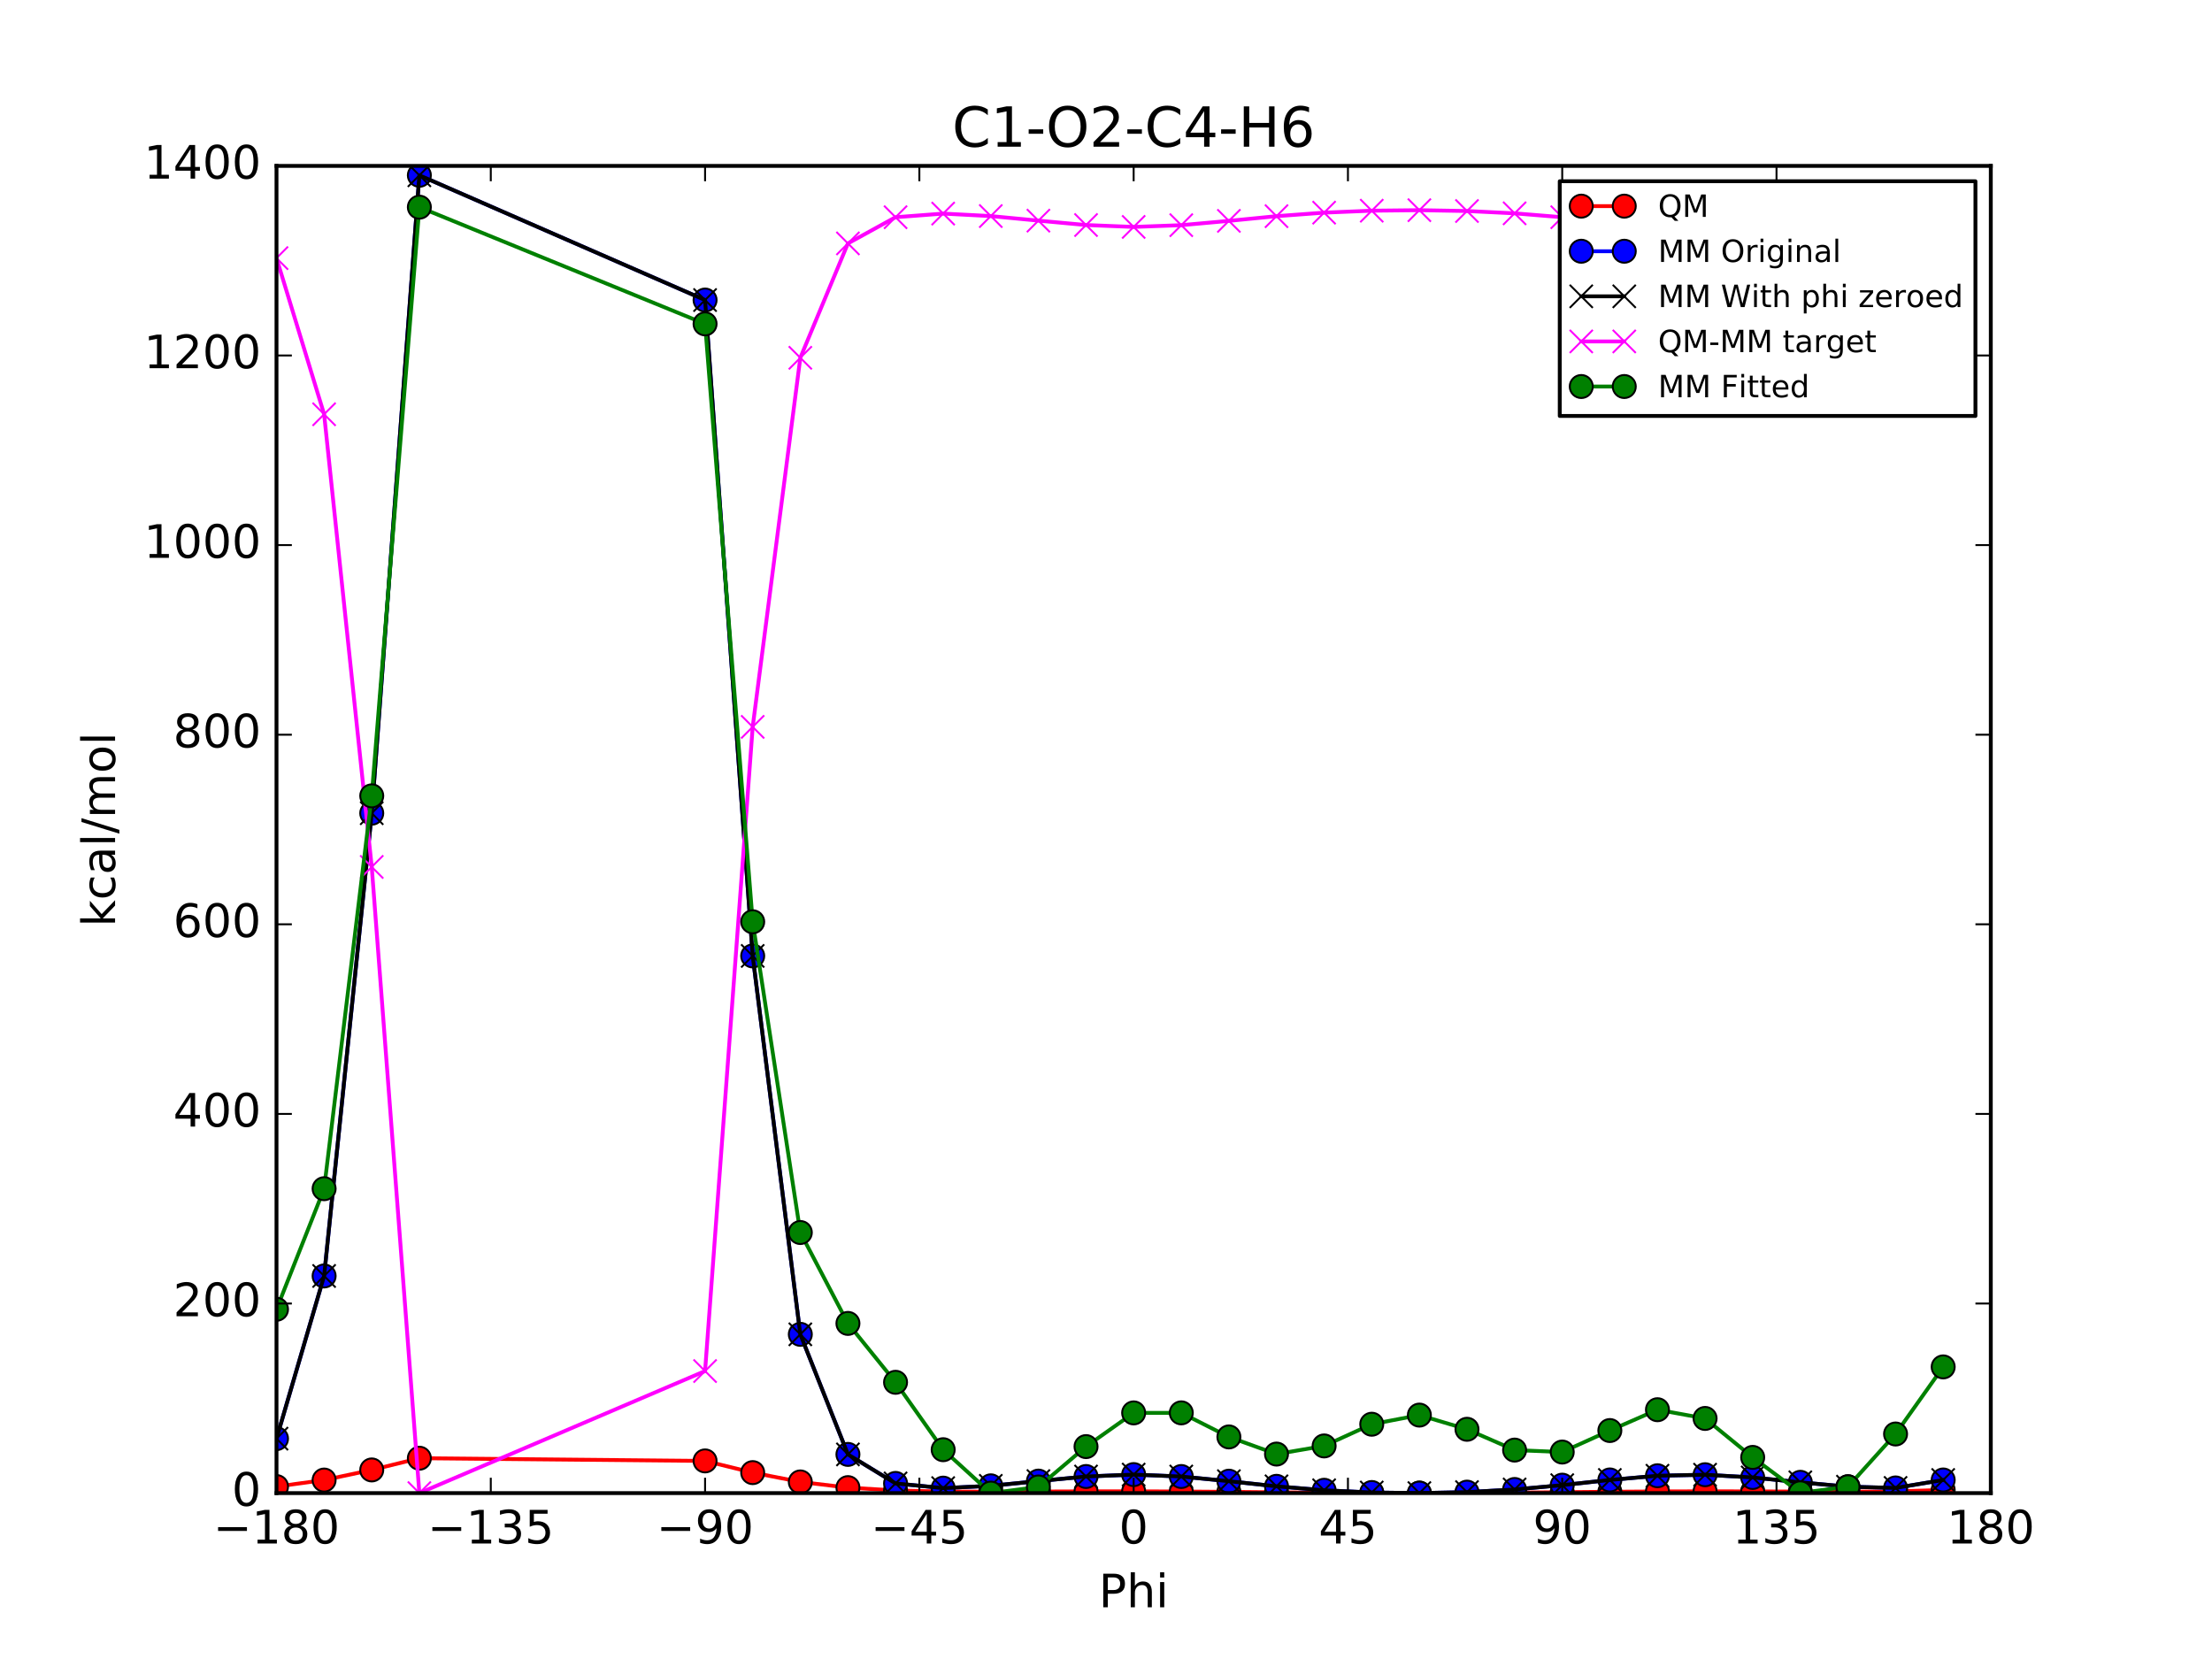 <?xml version="1.0" encoding="utf-8" standalone="no"?>
<!DOCTYPE svg PUBLIC "-//W3C//DTD SVG 1.1//EN"
  "http://www.w3.org/Graphics/SVG/1.1/DTD/svg11.dtd">
<!-- Created with matplotlib (http://matplotlib.org/) -->
<svg height="432pt" version="1.1" viewBox="0 0 576 432" width="576pt" xmlns="http://www.w3.org/2000/svg" xmlns:xlink="http://www.w3.org/1999/xlink">
 <defs>
  <style type="text/css">
*{stroke-linecap:butt;stroke-linejoin:round;stroke-miterlimit:100000;}
  </style>
 </defs>
 <g id="figure_1">
  <g id="patch_1">
   <path d="M 0 432 
L 576 432 
L 576 0 
L 0 0 
z
" style="fill:#ffffff;"/>
  </g>
  <g id="axes_1">
   <g id="patch_2">
    <path d="M 72 388.8 
L 518.4 388.8 
L 518.4 43.2 
L 72 43.2 
z
" style="fill:#ffffff;"/>
   </g>
   <g id="line2d_1">
    <path clip-path="url(#p23fde0b31f)" d="M 72 387.1 
L 84.4 385.401 
L 96.8 382.77 
L 109.2 379.716 
L 183.6 380.42 
L 196 383.465 
L 208.4 385.891 
L 220.8 387.373 
L 233.2 388.11 
L 245.6 388.393 
L 258 388.439 
L 270.4 388.395 
L 282.8 388.347 
L 295.2 388.339 
L 307.6 388.385 
L 320 388.478 
L 332.4 388.594 
L 344.8 388.703 
L 357.2 388.778 
L 369.6 388.8 
L 382 388.764 
L 394.4 388.679 
L 406.8 388.565 
L 419.2 388.453 
L 431.6 388.369 
L 444 388.336 
L 456.4 388.356 
L 468.8 388.409 
L 481.2 388.441 
L 493.6 388.354 
L 506 387.986 
" style="fill:none;stroke:#ff0000;stroke-linecap:square;"/>
    <defs>
     <path d="M 0 3 
C 0.796 3 1.559 2.684 2.121 2.121 
C 2.684 1.559 3 0.796 3 0 
C 3 -0.796 2.684 -1.559 2.121 -2.121 
C 1.559 -2.684 0.796 -3 0 -3 
C -0.796 -3 -1.559 -2.684 -2.121 -2.121 
C -2.684 -1.559 -3 -0.796 -3 0 
C -3 0.796 -2.684 1.559 -2.121 2.121 
C -1.559 2.684 -0.796 3 0 3 
z
" id="m5309600cbf" style="stroke:#000000;stroke-width:0.5;"/>
    </defs>
    <g clip-path="url(#p23fde0b31f)">
     <use style="fill:#ff0000;stroke:#000000;stroke-width:0.5;" x="72" xlink:href="#m5309600cbf" y="387.1"/>
     <use style="fill:#ff0000;stroke:#000000;stroke-width:0.5;" x="84.4" xlink:href="#m5309600cbf" y="385.401"/>
     <use style="fill:#ff0000;stroke:#000000;stroke-width:0.5;" x="96.8" xlink:href="#m5309600cbf" y="382.77"/>
     <use style="fill:#ff0000;stroke:#000000;stroke-width:0.5;" x="109.2" xlink:href="#m5309600cbf" y="379.716"/>
     <use style="fill:#ff0000;stroke:#000000;stroke-width:0.5;" x="183.6" xlink:href="#m5309600cbf" y="380.42"/>
     <use style="fill:#ff0000;stroke:#000000;stroke-width:0.5;" x="196" xlink:href="#m5309600cbf" y="383.465"/>
     <use style="fill:#ff0000;stroke:#000000;stroke-width:0.5;" x="208.4" xlink:href="#m5309600cbf" y="385.891"/>
     <use style="fill:#ff0000;stroke:#000000;stroke-width:0.5;" x="220.8" xlink:href="#m5309600cbf" y="387.373"/>
     <use style="fill:#ff0000;stroke:#000000;stroke-width:0.5;" x="233.2" xlink:href="#m5309600cbf" y="388.11"/>
     <use style="fill:#ff0000;stroke:#000000;stroke-width:0.5;" x="245.6" xlink:href="#m5309600cbf" y="388.393"/>
     <use style="fill:#ff0000;stroke:#000000;stroke-width:0.5;" x="258" xlink:href="#m5309600cbf" y="388.439"/>
     <use style="fill:#ff0000;stroke:#000000;stroke-width:0.5;" x="270.4" xlink:href="#m5309600cbf" y="388.395"/>
     <use style="fill:#ff0000;stroke:#000000;stroke-width:0.5;" x="282.8" xlink:href="#m5309600cbf" y="388.347"/>
     <use style="fill:#ff0000;stroke:#000000;stroke-width:0.5;" x="295.2" xlink:href="#m5309600cbf" y="388.339"/>
     <use style="fill:#ff0000;stroke:#000000;stroke-width:0.5;" x="307.6" xlink:href="#m5309600cbf" y="388.385"/>
     <use style="fill:#ff0000;stroke:#000000;stroke-width:0.5;" x="320" xlink:href="#m5309600cbf" y="388.478"/>
     <use style="fill:#ff0000;stroke:#000000;stroke-width:0.5;" x="332.4" xlink:href="#m5309600cbf" y="388.594"/>
     <use style="fill:#ff0000;stroke:#000000;stroke-width:0.5;" x="344.8" xlink:href="#m5309600cbf" y="388.703"/>
     <use style="fill:#ff0000;stroke:#000000;stroke-width:0.5;" x="357.2" xlink:href="#m5309600cbf" y="388.778"/>
     <use style="fill:#ff0000;stroke:#000000;stroke-width:0.5;" x="369.6" xlink:href="#m5309600cbf" y="388.8"/>
     <use style="fill:#ff0000;stroke:#000000;stroke-width:0.5;" x="382" xlink:href="#m5309600cbf" y="388.764"/>
     <use style="fill:#ff0000;stroke:#000000;stroke-width:0.5;" x="394.4" xlink:href="#m5309600cbf" y="388.679"/>
     <use style="fill:#ff0000;stroke:#000000;stroke-width:0.5;" x="406.8" xlink:href="#m5309600cbf" y="388.565"/>
     <use style="fill:#ff0000;stroke:#000000;stroke-width:0.5;" x="419.2" xlink:href="#m5309600cbf" y="388.453"/>
     <use style="fill:#ff0000;stroke:#000000;stroke-width:0.5;" x="431.6" xlink:href="#m5309600cbf" y="388.369"/>
     <use style="fill:#ff0000;stroke:#000000;stroke-width:0.5;" x="444" xlink:href="#m5309600cbf" y="388.336"/>
     <use style="fill:#ff0000;stroke:#000000;stroke-width:0.5;" x="456.4" xlink:href="#m5309600cbf" y="388.356"/>
     <use style="fill:#ff0000;stroke:#000000;stroke-width:0.5;" x="468.8" xlink:href="#m5309600cbf" y="388.409"/>
     <use style="fill:#ff0000;stroke:#000000;stroke-width:0.5;" x="481.2" xlink:href="#m5309600cbf" y="388.441"/>
     <use style="fill:#ff0000;stroke:#000000;stroke-width:0.5;" x="493.6" xlink:href="#m5309600cbf" y="388.354"/>
     <use style="fill:#ff0000;stroke:#000000;stroke-width:0.5;" x="506" xlink:href="#m5309600cbf" y="387.986"/>
    </g>
   </g>
   <g id="line2d_2">
    <path clip-path="url(#p23fde0b31f)" d="M 72 374.617 
L 84.4 332.259 
L 96.8 211.757 
L 109.2 45.647 
L 183.6 78.131 
L 196 248.919 
L 208.4 347.455 
L 220.8 378.724 
L 233.2 386.278 
L 245.6 387.503 
L 258 386.906 
L 270.4 385.673 
L 282.8 384.48 
L 295.2 383.98 
L 307.6 384.481 
L 320 385.696 
L 332.4 387.034 
L 344.8 388.062 
L 357.2 388.645 
L 369.6 388.8 
L 382 388.547 
L 394.4 387.857 
L 406.8 386.734 
L 419.2 385.376 
L 431.6 384.281 
L 444 384.014 
L 456.4 384.726 
L 468.8 385.99 
L 481.2 387.134 
L 493.6 387.455 
L 506 385.384 
" style="fill:none;stroke:#0000ff;stroke-linecap:square;"/>
    <defs>
     <path d="M 0 3 
C 0.796 3 1.559 2.684 2.121 2.121 
C 2.684 1.559 3 0.796 3 0 
C 3 -0.796 2.684 -1.559 2.121 -2.121 
C 1.559 -2.684 0.796 -3 0 -3 
C -0.796 -3 -1.559 -2.684 -2.121 -2.121 
C -2.684 -1.559 -3 -0.796 -3 0 
C -3 0.796 -2.684 1.559 -2.121 2.121 
C -1.559 2.684 -0.796 3 0 3 
z
" id="mb58979ed4d" style="stroke:#000000;stroke-width:0.5;"/>
    </defs>
    <g clip-path="url(#p23fde0b31f)">
     <use style="fill:#0000ff;stroke:#000000;stroke-width:0.5;" x="72" xlink:href="#mb58979ed4d" y="374.617"/>
     <use style="fill:#0000ff;stroke:#000000;stroke-width:0.5;" x="84.4" xlink:href="#mb58979ed4d" y="332.259"/>
     <use style="fill:#0000ff;stroke:#000000;stroke-width:0.5;" x="96.8" xlink:href="#mb58979ed4d" y="211.757"/>
     <use style="fill:#0000ff;stroke:#000000;stroke-width:0.5;" x="109.2" xlink:href="#mb58979ed4d" y="45.647"/>
     <use style="fill:#0000ff;stroke:#000000;stroke-width:0.5;" x="183.6" xlink:href="#mb58979ed4d" y="78.131"/>
     <use style="fill:#0000ff;stroke:#000000;stroke-width:0.5;" x="196" xlink:href="#mb58979ed4d" y="248.919"/>
     <use style="fill:#0000ff;stroke:#000000;stroke-width:0.5;" x="208.4" xlink:href="#mb58979ed4d" y="347.455"/>
     <use style="fill:#0000ff;stroke:#000000;stroke-width:0.5;" x="220.8" xlink:href="#mb58979ed4d" y="378.724"/>
     <use style="fill:#0000ff;stroke:#000000;stroke-width:0.5;" x="233.2" xlink:href="#mb58979ed4d" y="386.278"/>
     <use style="fill:#0000ff;stroke:#000000;stroke-width:0.5;" x="245.6" xlink:href="#mb58979ed4d" y="387.503"/>
     <use style="fill:#0000ff;stroke:#000000;stroke-width:0.5;" x="258" xlink:href="#mb58979ed4d" y="386.906"/>
     <use style="fill:#0000ff;stroke:#000000;stroke-width:0.5;" x="270.4" xlink:href="#mb58979ed4d" y="385.673"/>
     <use style="fill:#0000ff;stroke:#000000;stroke-width:0.5;" x="282.8" xlink:href="#mb58979ed4d" y="384.48"/>
     <use style="fill:#0000ff;stroke:#000000;stroke-width:0.5;" x="295.2" xlink:href="#mb58979ed4d" y="383.98"/>
     <use style="fill:#0000ff;stroke:#000000;stroke-width:0.5;" x="307.6" xlink:href="#mb58979ed4d" y="384.481"/>
     <use style="fill:#0000ff;stroke:#000000;stroke-width:0.5;" x="320" xlink:href="#mb58979ed4d" y="385.696"/>
     <use style="fill:#0000ff;stroke:#000000;stroke-width:0.5;" x="332.4" xlink:href="#mb58979ed4d" y="387.034"/>
     <use style="fill:#0000ff;stroke:#000000;stroke-width:0.5;" x="344.8" xlink:href="#mb58979ed4d" y="388.062"/>
     <use style="fill:#0000ff;stroke:#000000;stroke-width:0.5;" x="357.2" xlink:href="#mb58979ed4d" y="388.645"/>
     <use style="fill:#0000ff;stroke:#000000;stroke-width:0.5;" x="369.6" xlink:href="#mb58979ed4d" y="388.8"/>
     <use style="fill:#0000ff;stroke:#000000;stroke-width:0.5;" x="382" xlink:href="#mb58979ed4d" y="388.547"/>
     <use style="fill:#0000ff;stroke:#000000;stroke-width:0.5;" x="394.4" xlink:href="#mb58979ed4d" y="387.857"/>
     <use style="fill:#0000ff;stroke:#000000;stroke-width:0.5;" x="406.8" xlink:href="#mb58979ed4d" y="386.734"/>
     <use style="fill:#0000ff;stroke:#000000;stroke-width:0.5;" x="419.2" xlink:href="#mb58979ed4d" y="385.376"/>
     <use style="fill:#0000ff;stroke:#000000;stroke-width:0.5;" x="431.6" xlink:href="#mb58979ed4d" y="384.281"/>
     <use style="fill:#0000ff;stroke:#000000;stroke-width:0.5;" x="444" xlink:href="#mb58979ed4d" y="384.014"/>
     <use style="fill:#0000ff;stroke:#000000;stroke-width:0.5;" x="456.4" xlink:href="#mb58979ed4d" y="384.726"/>
     <use style="fill:#0000ff;stroke:#000000;stroke-width:0.5;" x="468.8" xlink:href="#mb58979ed4d" y="385.99"/>
     <use style="fill:#0000ff;stroke:#000000;stroke-width:0.5;" x="481.2" xlink:href="#mb58979ed4d" y="387.134"/>
     <use style="fill:#0000ff;stroke:#000000;stroke-width:0.5;" x="493.6" xlink:href="#mb58979ed4d" y="387.455"/>
     <use style="fill:#0000ff;stroke:#000000;stroke-width:0.5;" x="506" xlink:href="#mb58979ed4d" y="385.384"/>
    </g>
   </g>
   <g id="line2d_3">
    <path clip-path="url(#p23fde0b31f)" d="M 72 374.617 
L 84.4 332.259 
L 96.8 211.757 
L 109.2 45.647 
L 183.6 78.131 
L 196 248.919 
L 208.4 347.455 
L 220.8 378.724 
L 233.2 386.278 
L 245.6 387.503 
L 258 386.906 
L 270.4 385.673 
L 282.8 384.48 
L 295.2 383.98 
L 307.6 384.481 
L 320 385.696 
L 332.4 387.034 
L 344.8 388.062 
L 357.2 388.645 
L 369.6 388.8 
L 382 388.547 
L 394.4 387.857 
L 406.8 386.734 
L 419.2 385.376 
L 431.6 384.281 
L 444 384.014 
L 456.4 384.726 
L 468.8 385.99 
L 481.2 387.134 
L 493.6 387.455 
L 506 385.384 
" style="fill:none;stroke:#000000;stroke-linecap:square;"/>
    <defs>
     <path d="M -3 3 
L 3 -3 
M -3 -3 
L 3 3 
" id="m6b4f1ab2b1" style="stroke:#000000;stroke-width:0.5;"/>
    </defs>
    <g clip-path="url(#p23fde0b31f)">
     <use style="stroke:#000000;stroke-width:0.5;" x="72" xlink:href="#m6b4f1ab2b1" y="374.617"/>
     <use style="stroke:#000000;stroke-width:0.5;" x="84.4" xlink:href="#m6b4f1ab2b1" y="332.259"/>
     <use style="stroke:#000000;stroke-width:0.5;" x="96.8" xlink:href="#m6b4f1ab2b1" y="211.757"/>
     <use style="stroke:#000000;stroke-width:0.5;" x="109.2" xlink:href="#m6b4f1ab2b1" y="45.647"/>
     <use style="stroke:#000000;stroke-width:0.5;" x="183.6" xlink:href="#m6b4f1ab2b1" y="78.131"/>
     <use style="stroke:#000000;stroke-width:0.5;" x="196" xlink:href="#m6b4f1ab2b1" y="248.919"/>
     <use style="stroke:#000000;stroke-width:0.5;" x="208.4" xlink:href="#m6b4f1ab2b1" y="347.455"/>
     <use style="stroke:#000000;stroke-width:0.5;" x="220.8" xlink:href="#m6b4f1ab2b1" y="378.724"/>
     <use style="stroke:#000000;stroke-width:0.5;" x="233.2" xlink:href="#m6b4f1ab2b1" y="386.278"/>
     <use style="stroke:#000000;stroke-width:0.5;" x="245.6" xlink:href="#m6b4f1ab2b1" y="387.503"/>
     <use style="stroke:#000000;stroke-width:0.5;" x="258" xlink:href="#m6b4f1ab2b1" y="386.906"/>
     <use style="stroke:#000000;stroke-width:0.5;" x="270.4" xlink:href="#m6b4f1ab2b1" y="385.673"/>
     <use style="stroke:#000000;stroke-width:0.5;" x="282.8" xlink:href="#m6b4f1ab2b1" y="384.48"/>
     <use style="stroke:#000000;stroke-width:0.5;" x="295.2" xlink:href="#m6b4f1ab2b1" y="383.98"/>
     <use style="stroke:#000000;stroke-width:0.5;" x="307.6" xlink:href="#m6b4f1ab2b1" y="384.481"/>
     <use style="stroke:#000000;stroke-width:0.5;" x="320" xlink:href="#m6b4f1ab2b1" y="385.696"/>
     <use style="stroke:#000000;stroke-width:0.5;" x="332.4" xlink:href="#m6b4f1ab2b1" y="387.034"/>
     <use style="stroke:#000000;stroke-width:0.5;" x="344.8" xlink:href="#m6b4f1ab2b1" y="388.062"/>
     <use style="stroke:#000000;stroke-width:0.5;" x="357.2" xlink:href="#m6b4f1ab2b1" y="388.645"/>
     <use style="stroke:#000000;stroke-width:0.5;" x="369.6" xlink:href="#m6b4f1ab2b1" y="388.8"/>
     <use style="stroke:#000000;stroke-width:0.5;" x="382" xlink:href="#m6b4f1ab2b1" y="388.547"/>
     <use style="stroke:#000000;stroke-width:0.5;" x="394.4" xlink:href="#m6b4f1ab2b1" y="387.857"/>
     <use style="stroke:#000000;stroke-width:0.5;" x="406.8" xlink:href="#m6b4f1ab2b1" y="386.734"/>
     <use style="stroke:#000000;stroke-width:0.5;" x="419.2" xlink:href="#m6b4f1ab2b1" y="385.376"/>
     <use style="stroke:#000000;stroke-width:0.5;" x="431.6" xlink:href="#m6b4f1ab2b1" y="384.281"/>
     <use style="stroke:#000000;stroke-width:0.5;" x="444" xlink:href="#m6b4f1ab2b1" y="384.014"/>
     <use style="stroke:#000000;stroke-width:0.5;" x="456.4" xlink:href="#m6b4f1ab2b1" y="384.726"/>
     <use style="stroke:#000000;stroke-width:0.5;" x="468.8" xlink:href="#m6b4f1ab2b1" y="385.99"/>
     <use style="stroke:#000000;stroke-width:0.5;" x="481.2" xlink:href="#m6b4f1ab2b1" y="387.134"/>
     <use style="stroke:#000000;stroke-width:0.5;" x="493.6" xlink:href="#m6b4f1ab2b1" y="387.455"/>
     <use style="stroke:#000000;stroke-width:0.5;" x="506" xlink:href="#m6b4f1ab2b1" y="385.384"/>
    </g>
   </g>
   <g id="line2d_4">
    <path clip-path="url(#p23fde0b31f)" d="M 72 67.214 
L 84.4 107.873 
L 96.8 225.744 
L 109.2 388.8 
L 183.6 357.019 
L 196 189.277 
L 208.4 93.167 
L 220.8 63.38 
L 233.2 56.563 
L 245.6 55.62 
L 258 56.264 
L 270.4 57.453 
L 282.8 58.597 
L 295.2 59.09 
L 307.6 58.635 
L 320 57.513 
L 332.4 56.291 
L 344.8 55.372 
L 357.2 54.864 
L 369.6 54.731 
L 382 54.948 
L 394.4 55.552 
L 406.8 56.562 
L 419.2 57.807 
L 431.6 58.819 
L 444 59.053 
L 456.4 58.36 
L 468.8 57.149 
L 481.2 56.038 
L 493.6 55.63 
L 506 57.333 
" style="fill:none;stroke:#ff00ff;stroke-linecap:square;"/>
    <defs>
     <path d="M -3 3 
L 3 -3 
M -3 -3 
L 3 3 
" id="m967d3f71e0" style="stroke:#ff00ff;stroke-width:0.5;"/>
    </defs>
    <g clip-path="url(#p23fde0b31f)">
     <use style="fill:#ff00ff;stroke:#ff00ff;stroke-width:0.5;" x="72" xlink:href="#m967d3f71e0" y="67.214"/>
     <use style="fill:#ff00ff;stroke:#ff00ff;stroke-width:0.5;" x="84.4" xlink:href="#m967d3f71e0" y="107.873"/>
     <use style="fill:#ff00ff;stroke:#ff00ff;stroke-width:0.5;" x="96.8" xlink:href="#m967d3f71e0" y="225.744"/>
     <use style="fill:#ff00ff;stroke:#ff00ff;stroke-width:0.5;" x="109.2" xlink:href="#m967d3f71e0" y="388.8"/>
     <use style="fill:#ff00ff;stroke:#ff00ff;stroke-width:0.5;" x="183.6" xlink:href="#m967d3f71e0" y="357.019"/>
     <use style="fill:#ff00ff;stroke:#ff00ff;stroke-width:0.5;" x="196" xlink:href="#m967d3f71e0" y="189.277"/>
     <use style="fill:#ff00ff;stroke:#ff00ff;stroke-width:0.5;" x="208.4" xlink:href="#m967d3f71e0" y="93.167"/>
     <use style="fill:#ff00ff;stroke:#ff00ff;stroke-width:0.5;" x="220.8" xlink:href="#m967d3f71e0" y="63.38"/>
     <use style="fill:#ff00ff;stroke:#ff00ff;stroke-width:0.5;" x="233.2" xlink:href="#m967d3f71e0" y="56.563"/>
     <use style="fill:#ff00ff;stroke:#ff00ff;stroke-width:0.5;" x="245.6" xlink:href="#m967d3f71e0" y="55.62"/>
     <use style="fill:#ff00ff;stroke:#ff00ff;stroke-width:0.5;" x="258" xlink:href="#m967d3f71e0" y="56.264"/>
     <use style="fill:#ff00ff;stroke:#ff00ff;stroke-width:0.5;" x="270.4" xlink:href="#m967d3f71e0" y="57.453"/>
     <use style="fill:#ff00ff;stroke:#ff00ff;stroke-width:0.5;" x="282.8" xlink:href="#m967d3f71e0" y="58.597"/>
     <use style="fill:#ff00ff;stroke:#ff00ff;stroke-width:0.5;" x="295.2" xlink:href="#m967d3f71e0" y="59.09"/>
     <use style="fill:#ff00ff;stroke:#ff00ff;stroke-width:0.5;" x="307.6" xlink:href="#m967d3f71e0" y="58.635"/>
     <use style="fill:#ff00ff;stroke:#ff00ff;stroke-width:0.5;" x="320" xlink:href="#m967d3f71e0" y="57.513"/>
     <use style="fill:#ff00ff;stroke:#ff00ff;stroke-width:0.5;" x="332.4" xlink:href="#m967d3f71e0" y="56.291"/>
     <use style="fill:#ff00ff;stroke:#ff00ff;stroke-width:0.5;" x="344.8" xlink:href="#m967d3f71e0" y="55.372"/>
     <use style="fill:#ff00ff;stroke:#ff00ff;stroke-width:0.5;" x="357.2" xlink:href="#m967d3f71e0" y="54.864"/>
     <use style="fill:#ff00ff;stroke:#ff00ff;stroke-width:0.5;" x="369.6" xlink:href="#m967d3f71e0" y="54.731"/>
     <use style="fill:#ff00ff;stroke:#ff00ff;stroke-width:0.5;" x="382" xlink:href="#m967d3f71e0" y="54.948"/>
     <use style="fill:#ff00ff;stroke:#ff00ff;stroke-width:0.5;" x="394.4" xlink:href="#m967d3f71e0" y="55.552"/>
     <use style="fill:#ff00ff;stroke:#ff00ff;stroke-width:0.5;" x="406.8" xlink:href="#m967d3f71e0" y="56.562"/>
     <use style="fill:#ff00ff;stroke:#ff00ff;stroke-width:0.5;" x="419.2" xlink:href="#m967d3f71e0" y="57.807"/>
     <use style="fill:#ff00ff;stroke:#ff00ff;stroke-width:0.5;" x="431.6" xlink:href="#m967d3f71e0" y="58.819"/>
     <use style="fill:#ff00ff;stroke:#ff00ff;stroke-width:0.5;" x="444" xlink:href="#m967d3f71e0" y="59.053"/>
     <use style="fill:#ff00ff;stroke:#ff00ff;stroke-width:0.5;" x="456.4" xlink:href="#m967d3f71e0" y="58.36"/>
     <use style="fill:#ff00ff;stroke:#ff00ff;stroke-width:0.5;" x="468.8" xlink:href="#m967d3f71e0" y="57.149"/>
     <use style="fill:#ff00ff;stroke:#ff00ff;stroke-width:0.5;" x="481.2" xlink:href="#m967d3f71e0" y="56.038"/>
     <use style="fill:#ff00ff;stroke:#ff00ff;stroke-width:0.5;" x="493.6" xlink:href="#m967d3f71e0" y="55.63"/>
     <use style="fill:#ff00ff;stroke:#ff00ff;stroke-width:0.5;" x="506" xlink:href="#m967d3f71e0" y="57.333"/>
    </g>
   </g>
   <g id="line2d_5">
    <path clip-path="url(#p23fde0b31f)" d="M 72 340.935 
L 84.4 309.536 
L 96.8 207.236 
L 109.2 53.947 
L 183.6 84.335 
L 196 240.031 
L 208.4 320.943 
L 220.8 344.613 
L 233.2 359.947 
L 245.6 377.5 
L 258 388.8 
L 270.4 387.202 
L 282.8 376.691 
L 295.2 367.915 
L 307.6 367.904 
L 320 374.173 
L 332.4 378.637 
L 344.8 376.519 
L 357.2 370.865 
L 369.6 368.489 
L 382 372.184 
L 394.4 377.598 
L 406.8 378.111 
L 419.2 372.509 
L 431.6 367.087 
L 444 369.36 
L 456.4 379.502 
L 468.8 388.735 
L 481.2 387.148 
L 493.6 373.409 
L 506 355.939 
" style="fill:none;stroke:#008000;stroke-linecap:square;"/>
    <defs>
     <path d="M 0 3 
C 0.796 3 1.559 2.684 2.121 2.121 
C 2.684 1.559 3 0.796 3 0 
C 3 -0.796 2.684 -1.559 2.121 -2.121 
C 1.559 -2.684 0.796 -3 0 -3 
C -0.796 -3 -1.559 -2.684 -2.121 -2.121 
C -2.684 -1.559 -3 -0.796 -3 0 
C -3 0.796 -2.684 1.559 -2.121 2.121 
C -1.559 2.684 -0.796 3 0 3 
z
" id="m07f043f2f2" style="stroke:#000000;stroke-width:0.5;"/>
    </defs>
    <g clip-path="url(#p23fde0b31f)">
     <use style="fill:#008000;stroke:#000000;stroke-width:0.5;" x="72" xlink:href="#m07f043f2f2" y="340.935"/>
     <use style="fill:#008000;stroke:#000000;stroke-width:0.5;" x="84.4" xlink:href="#m07f043f2f2" y="309.536"/>
     <use style="fill:#008000;stroke:#000000;stroke-width:0.5;" x="96.8" xlink:href="#m07f043f2f2" y="207.236"/>
     <use style="fill:#008000;stroke:#000000;stroke-width:0.5;" x="109.2" xlink:href="#m07f043f2f2" y="53.947"/>
     <use style="fill:#008000;stroke:#000000;stroke-width:0.5;" x="183.6" xlink:href="#m07f043f2f2" y="84.335"/>
     <use style="fill:#008000;stroke:#000000;stroke-width:0.5;" x="196" xlink:href="#m07f043f2f2" y="240.031"/>
     <use style="fill:#008000;stroke:#000000;stroke-width:0.5;" x="208.4" xlink:href="#m07f043f2f2" y="320.943"/>
     <use style="fill:#008000;stroke:#000000;stroke-width:0.5;" x="220.8" xlink:href="#m07f043f2f2" y="344.613"/>
     <use style="fill:#008000;stroke:#000000;stroke-width:0.5;" x="233.2" xlink:href="#m07f043f2f2" y="359.947"/>
     <use style="fill:#008000;stroke:#000000;stroke-width:0.5;" x="245.6" xlink:href="#m07f043f2f2" y="377.5"/>
     <use style="fill:#008000;stroke:#000000;stroke-width:0.5;" x="258" xlink:href="#m07f043f2f2" y="388.8"/>
     <use style="fill:#008000;stroke:#000000;stroke-width:0.5;" x="270.4" xlink:href="#m07f043f2f2" y="387.202"/>
     <use style="fill:#008000;stroke:#000000;stroke-width:0.5;" x="282.8" xlink:href="#m07f043f2f2" y="376.691"/>
     <use style="fill:#008000;stroke:#000000;stroke-width:0.5;" x="295.2" xlink:href="#m07f043f2f2" y="367.915"/>
     <use style="fill:#008000;stroke:#000000;stroke-width:0.5;" x="307.6" xlink:href="#m07f043f2f2" y="367.904"/>
     <use style="fill:#008000;stroke:#000000;stroke-width:0.5;" x="320" xlink:href="#m07f043f2f2" y="374.173"/>
     <use style="fill:#008000;stroke:#000000;stroke-width:0.5;" x="332.4" xlink:href="#m07f043f2f2" y="378.637"/>
     <use style="fill:#008000;stroke:#000000;stroke-width:0.5;" x="344.8" xlink:href="#m07f043f2f2" y="376.519"/>
     <use style="fill:#008000;stroke:#000000;stroke-width:0.5;" x="357.2" xlink:href="#m07f043f2f2" y="370.865"/>
     <use style="fill:#008000;stroke:#000000;stroke-width:0.5;" x="369.6" xlink:href="#m07f043f2f2" y="368.489"/>
     <use style="fill:#008000;stroke:#000000;stroke-width:0.5;" x="382" xlink:href="#m07f043f2f2" y="372.184"/>
     <use style="fill:#008000;stroke:#000000;stroke-width:0.5;" x="394.4" xlink:href="#m07f043f2f2" y="377.598"/>
     <use style="fill:#008000;stroke:#000000;stroke-width:0.5;" x="406.8" xlink:href="#m07f043f2f2" y="378.111"/>
     <use style="fill:#008000;stroke:#000000;stroke-width:0.5;" x="419.2" xlink:href="#m07f043f2f2" y="372.509"/>
     <use style="fill:#008000;stroke:#000000;stroke-width:0.5;" x="431.6" xlink:href="#m07f043f2f2" y="367.087"/>
     <use style="fill:#008000;stroke:#000000;stroke-width:0.5;" x="444" xlink:href="#m07f043f2f2" y="369.36"/>
     <use style="fill:#008000;stroke:#000000;stroke-width:0.5;" x="456.4" xlink:href="#m07f043f2f2" y="379.502"/>
     <use style="fill:#008000;stroke:#000000;stroke-width:0.5;" x="468.8" xlink:href="#m07f043f2f2" y="388.735"/>
     <use style="fill:#008000;stroke:#000000;stroke-width:0.5;" x="481.2" xlink:href="#m07f043f2f2" y="387.148"/>
     <use style="fill:#008000;stroke:#000000;stroke-width:0.5;" x="493.6" xlink:href="#m07f043f2f2" y="373.409"/>
     <use style="fill:#008000;stroke:#000000;stroke-width:0.5;" x="506" xlink:href="#m07f043f2f2" y="355.939"/>
    </g>
   </g>
   <g id="patch_3">
    <path d="M 72 388.8 
L 72 43.2 
" style="fill:none;stroke:#000000;stroke-linecap:square;stroke-linejoin:miter;"/>
   </g>
   <g id="patch_4">
    <path d="M 518.4 388.8 
L 518.4 43.2 
" style="fill:none;stroke:#000000;stroke-linecap:square;stroke-linejoin:miter;"/>
   </g>
   <g id="patch_5">
    <path d="M 72 388.8 
L 518.4 388.8 
" style="fill:none;stroke:#000000;stroke-linecap:square;stroke-linejoin:miter;"/>
   </g>
   <g id="patch_6">
    <path d="M 72 43.2 
L 518.4 43.2 
" style="fill:none;stroke:#000000;stroke-linecap:square;stroke-linejoin:miter;"/>
   </g>
   <g id="matplotlib.axis_1">
    <g id="xtick_1">
     <g id="line2d_6">
      <defs>
       <path d="M 0 0 
L 0 -4 
" id="mdbe0d5464d" style="stroke:#000000;stroke-width:0.5;"/>
      </defs>
      <g>
       <use style="stroke:#000000;stroke-width:0.5;" x="72.0" xlink:href="#mdbe0d5464d" y="388.8"/>
      </g>
     </g>
     <g id="line2d_7">
      <defs>
       <path d="M 0 0 
L 0 4 
" id="mb97a1feb77" style="stroke:#000000;stroke-width:0.5;"/>
      </defs>
      <g>
       <use style="stroke:#000000;stroke-width:0.5;" x="72.0" xlink:href="#mb97a1feb77" y="43.2"/>
      </g>
     </g>
     <g id="text_1">
      <!-- −180 -->
      <defs>
       <path d="M 31.781 34.625 
Q 24.75 34.625 20.719 30.859 
Q 16.703 27.094 16.703 20.516 
Q 16.703 13.922 20.719 10.156 
Q 24.75 6.391 31.781 6.391 
Q 38.812 6.391 42.859 10.172 
Q 46.922 13.969 46.922 20.516 
Q 46.922 27.094 42.891 30.859 
Q 38.875 34.625 31.781 34.625 
M 21.922 38.812 
Q 15.578 40.375 12.031 44.719 
Q 8.5 49.078 8.5 55.328 
Q 8.5 64.062 14.719 69.141 
Q 20.953 74.219 31.781 74.219 
Q 42.672 74.219 48.875 69.141 
Q 55.078 64.062 55.078 55.328 
Q 55.078 49.078 51.531 44.719 
Q 48 40.375 41.703 38.812 
Q 48.828 37.156 52.797 32.312 
Q 56.781 27.484 56.781 20.516 
Q 56.781 9.906 50.312 4.234 
Q 43.844 -1.422 31.781 -1.422 
Q 19.734 -1.422 13.25 4.234 
Q 6.781 9.906 6.781 20.516 
Q 6.781 27.484 10.781 32.312 
Q 14.797 37.156 21.922 38.812 
M 18.312 54.391 
Q 18.312 48.734 21.844 45.562 
Q 25.391 42.391 31.781 42.391 
Q 38.141 42.391 41.719 45.562 
Q 45.312 48.734 45.312 54.391 
Q 45.312 60.062 41.719 63.234 
Q 38.141 66.406 31.781 66.406 
Q 25.391 66.406 21.844 63.234 
Q 18.312 60.062 18.312 54.391 
" id="BitstreamVeraSans-Roman-38"/>
       <path d="M 31.781 66.406 
Q 24.172 66.406 20.328 58.906 
Q 16.5 51.422 16.5 36.375 
Q 16.5 21.391 20.328 13.891 
Q 24.172 6.391 31.781 6.391 
Q 39.453 6.391 43.281 13.891 
Q 47.125 21.391 47.125 36.375 
Q 47.125 51.422 43.281 58.906 
Q 39.453 66.406 31.781 66.406 
M 31.781 74.219 
Q 44.047 74.219 50.516 64.516 
Q 56.984 54.828 56.984 36.375 
Q 56.984 17.969 50.516 8.266 
Q 44.047 -1.422 31.781 -1.422 
Q 19.531 -1.422 13.062 8.266 
Q 6.594 17.969 6.594 36.375 
Q 6.594 54.828 13.062 64.516 
Q 19.531 74.219 31.781 74.219 
" id="BitstreamVeraSans-Roman-30"/>
       <path d="M 12.406 8.297 
L 28.516 8.297 
L 28.516 63.922 
L 10.984 60.406 
L 10.984 69.391 
L 28.422 72.906 
L 38.281 72.906 
L 38.281 8.297 
L 54.391 8.297 
L 54.391 0 
L 12.406 0 
z
" id="BitstreamVeraSans-Roman-31"/>
       <path d="M 10.594 35.5 
L 73.188 35.5 
L 73.188 27.203 
L 10.594 27.203 
z
" id="BitstreamVeraSans-Roman-2212"/>
      </defs>
      <g transform="translate(55.52 401.918)scale(0.12 -0.12)">
       <use xlink:href="#BitstreamVeraSans-Roman-2212"/>
       <use x="83.789" xlink:href="#BitstreamVeraSans-Roman-31"/>
       <use x="147.412" xlink:href="#BitstreamVeraSans-Roman-38"/>
       <use x="211.035" xlink:href="#BitstreamVeraSans-Roman-30"/>
      </g>
     </g>
    </g>
    <g id="xtick_2">
     <g id="line2d_8">
      <g>
       <use style="stroke:#000000;stroke-width:0.5;" x="127.8" xlink:href="#mdbe0d5464d" y="388.8"/>
      </g>
     </g>
     <g id="line2d_9">
      <g>
       <use style="stroke:#000000;stroke-width:0.5;" x="127.8" xlink:href="#mb97a1feb77" y="43.2"/>
      </g>
     </g>
     <g id="text_2">
      <!-- −135 -->
      <defs>
       <path d="M 40.578 39.312 
Q 47.656 37.797 51.625 33 
Q 55.609 28.219 55.609 21.188 
Q 55.609 10.406 48.188 4.484 
Q 40.766 -1.422 27.094 -1.422 
Q 22.516 -1.422 17.656 -0.516 
Q 12.797 0.391 7.625 2.203 
L 7.625 11.719 
Q 11.719 9.328 16.594 8.109 
Q 21.484 6.891 26.812 6.891 
Q 36.078 6.891 40.938 10.547 
Q 45.797 14.203 45.797 21.188 
Q 45.797 27.641 41.281 31.266 
Q 36.766 34.906 28.719 34.906 
L 20.219 34.906 
L 20.219 43.016 
L 29.109 43.016 
Q 36.375 43.016 40.234 45.922 
Q 44.094 48.828 44.094 54.297 
Q 44.094 59.906 40.109 62.906 
Q 36.141 65.922 28.719 65.922 
Q 24.656 65.922 20.016 65.031 
Q 15.375 64.156 9.812 62.312 
L 9.812 71.094 
Q 15.438 72.656 20.344 73.438 
Q 25.25 74.219 29.594 74.219 
Q 40.828 74.219 47.359 69.109 
Q 53.906 64.016 53.906 55.328 
Q 53.906 49.266 50.438 45.094 
Q 46.969 40.922 40.578 39.312 
" id="BitstreamVeraSans-Roman-33"/>
       <path d="M 10.797 72.906 
L 49.516 72.906 
L 49.516 64.594 
L 19.828 64.594 
L 19.828 46.734 
Q 21.969 47.469 24.109 47.828 
Q 26.266 48.188 28.422 48.188 
Q 40.625 48.188 47.75 41.5 
Q 54.891 34.812 54.891 23.391 
Q 54.891 11.625 47.562 5.094 
Q 40.234 -1.422 26.906 -1.422 
Q 22.312 -1.422 17.547 -0.641 
Q 12.797 0.141 7.719 1.703 
L 7.719 11.625 
Q 12.109 9.234 16.797 8.062 
Q 21.484 6.891 26.703 6.891 
Q 35.156 6.891 40.078 11.328 
Q 45.016 15.766 45.016 23.391 
Q 45.016 31 40.078 35.438 
Q 35.156 39.891 26.703 39.891 
Q 22.75 39.891 18.812 39.016 
Q 14.891 38.141 10.797 36.281 
z
" id="BitstreamVeraSans-Roman-35"/>
      </defs>
      <g transform="translate(111.32 401.918)scale(0.12 -0.12)">
       <use xlink:href="#BitstreamVeraSans-Roman-2212"/>
       <use x="83.789" xlink:href="#BitstreamVeraSans-Roman-31"/>
       <use x="147.412" xlink:href="#BitstreamVeraSans-Roman-33"/>
       <use x="211.035" xlink:href="#BitstreamVeraSans-Roman-35"/>
      </g>
     </g>
    </g>
    <g id="xtick_3">
     <g id="line2d_10">
      <g>
       <use style="stroke:#000000;stroke-width:0.5;" x="183.6" xlink:href="#mdbe0d5464d" y="388.8"/>
      </g>
     </g>
     <g id="line2d_11">
      <g>
       <use style="stroke:#000000;stroke-width:0.5;" x="183.6" xlink:href="#mb97a1feb77" y="43.2"/>
      </g>
     </g>
     <g id="text_3">
      <!-- −90 -->
      <defs>
       <path d="M 10.984 1.516 
L 10.984 10.5 
Q 14.703 8.734 18.5 7.812 
Q 22.312 6.891 25.984 6.891 
Q 35.75 6.891 40.891 13.453 
Q 46.047 20.016 46.781 33.406 
Q 43.953 29.203 39.594 26.953 
Q 35.25 24.703 29.984 24.703 
Q 19.047 24.703 12.672 31.312 
Q 6.297 37.938 6.297 49.422 
Q 6.297 60.641 12.938 67.422 
Q 19.578 74.219 30.609 74.219 
Q 43.266 74.219 49.922 64.516 
Q 56.594 54.828 56.594 36.375 
Q 56.594 19.141 48.406 8.859 
Q 40.234 -1.422 26.422 -1.422 
Q 22.703 -1.422 18.891 -0.688 
Q 15.094 0.047 10.984 1.516 
M 30.609 32.422 
Q 37.25 32.422 41.125 36.953 
Q 45.016 41.5 45.016 49.422 
Q 45.016 57.281 41.125 61.844 
Q 37.25 66.406 30.609 66.406 
Q 23.969 66.406 20.094 61.844 
Q 16.219 57.281 16.219 49.422 
Q 16.219 41.5 20.094 36.953 
Q 23.969 32.422 30.609 32.422 
" id="BitstreamVeraSans-Roman-39"/>
      </defs>
      <g transform="translate(170.937 401.918)scale(0.12 -0.12)">
       <use xlink:href="#BitstreamVeraSans-Roman-2212"/>
       <use x="83.789" xlink:href="#BitstreamVeraSans-Roman-39"/>
       <use x="147.412" xlink:href="#BitstreamVeraSans-Roman-30"/>
      </g>
     </g>
    </g>
    <g id="xtick_4">
     <g id="line2d_12">
      <g>
       <use style="stroke:#000000;stroke-width:0.5;" x="239.4" xlink:href="#mdbe0d5464d" y="388.8"/>
      </g>
     </g>
     <g id="line2d_13">
      <g>
       <use style="stroke:#000000;stroke-width:0.5;" x="239.4" xlink:href="#mb97a1feb77" y="43.2"/>
      </g>
     </g>
     <g id="text_4">
      <!-- −45 -->
      <defs>
       <path d="M 37.797 64.312 
L 12.891 25.391 
L 37.797 25.391 
z
M 35.203 72.906 
L 47.609 72.906 
L 47.609 25.391 
L 58.016 25.391 
L 58.016 17.188 
L 47.609 17.188 
L 47.609 0 
L 37.797 0 
L 37.797 17.188 
L 4.891 17.188 
L 4.891 26.703 
z
" id="BitstreamVeraSans-Roman-34"/>
      </defs>
      <g transform="translate(226.737 401.918)scale(0.12 -0.12)">
       <use xlink:href="#BitstreamVeraSans-Roman-2212"/>
       <use x="83.789" xlink:href="#BitstreamVeraSans-Roman-34"/>
       <use x="147.412" xlink:href="#BitstreamVeraSans-Roman-35"/>
      </g>
     </g>
    </g>
    <g id="xtick_5">
     <g id="line2d_14">
      <g>
       <use style="stroke:#000000;stroke-width:0.5;" x="295.2" xlink:href="#mdbe0d5464d" y="388.8"/>
      </g>
     </g>
     <g id="line2d_15">
      <g>
       <use style="stroke:#000000;stroke-width:0.5;" x="295.2" xlink:href="#mb97a1feb77" y="43.2"/>
      </g>
     </g>
     <g id="text_5">
      <!-- 0 -->
      <g transform="translate(291.382 401.918)scale(0.12 -0.12)">
       <use xlink:href="#BitstreamVeraSans-Roman-30"/>
      </g>
     </g>
    </g>
    <g id="xtick_6">
     <g id="line2d_16">
      <g>
       <use style="stroke:#000000;stroke-width:0.5;" x="351.0" xlink:href="#mdbe0d5464d" y="388.8"/>
      </g>
     </g>
     <g id="line2d_17">
      <g>
       <use style="stroke:#000000;stroke-width:0.5;" x="351.0" xlink:href="#mb97a1feb77" y="43.2"/>
      </g>
     </g>
     <g id="text_6">
      <!-- 45 -->
      <g transform="translate(343.365 401.918)scale(0.12 -0.12)">
       <use xlink:href="#BitstreamVeraSans-Roman-34"/>
       <use x="63.623" xlink:href="#BitstreamVeraSans-Roman-35"/>
      </g>
     </g>
    </g>
    <g id="xtick_7">
     <g id="line2d_18">
      <g>
       <use style="stroke:#000000;stroke-width:0.5;" x="406.8" xlink:href="#mdbe0d5464d" y="388.8"/>
      </g>
     </g>
     <g id="line2d_19">
      <g>
       <use style="stroke:#000000;stroke-width:0.5;" x="406.8" xlink:href="#mb97a1feb77" y="43.2"/>
      </g>
     </g>
     <g id="text_7">
      <!-- 90 -->
      <g transform="translate(399.165 401.918)scale(0.12 -0.12)">
       <use xlink:href="#BitstreamVeraSans-Roman-39"/>
       <use x="63.623" xlink:href="#BitstreamVeraSans-Roman-30"/>
      </g>
     </g>
    </g>
    <g id="xtick_8">
     <g id="line2d_20">
      <g>
       <use style="stroke:#000000;stroke-width:0.5;" x="462.6" xlink:href="#mdbe0d5464d" y="388.8"/>
      </g>
     </g>
     <g id="line2d_21">
      <g>
       <use style="stroke:#000000;stroke-width:0.5;" x="462.6" xlink:href="#mb97a1feb77" y="43.2"/>
      </g>
     </g>
     <g id="text_8">
      <!-- 135 -->
      <g transform="translate(451.147 401.918)scale(0.12 -0.12)">
       <use xlink:href="#BitstreamVeraSans-Roman-31"/>
       <use x="63.623" xlink:href="#BitstreamVeraSans-Roman-33"/>
       <use x="127.246" xlink:href="#BitstreamVeraSans-Roman-35"/>
      </g>
     </g>
    </g>
    <g id="xtick_9">
     <g id="line2d_22">
      <g>
       <use style="stroke:#000000;stroke-width:0.5;" x="518.4" xlink:href="#mdbe0d5464d" y="388.8"/>
      </g>
     </g>
     <g id="line2d_23">
      <g>
       <use style="stroke:#000000;stroke-width:0.5;" x="518.4" xlink:href="#mb97a1feb77" y="43.2"/>
      </g>
     </g>
     <g id="text_9">
      <!-- 180 -->
      <g transform="translate(506.947 401.918)scale(0.12 -0.12)">
       <use xlink:href="#BitstreamVeraSans-Roman-31"/>
       <use x="63.623" xlink:href="#BitstreamVeraSans-Roman-38"/>
       <use x="127.246" xlink:href="#BitstreamVeraSans-Roman-30"/>
      </g>
     </g>
    </g>
    <g id="text_10">
     <!-- Phi -->
     <defs>
      <path d="M 19.672 64.797 
L 19.672 37.406 
L 32.078 37.406 
Q 38.969 37.406 42.719 40.969 
Q 46.484 44.531 46.484 51.125 
Q 46.484 57.672 42.719 61.234 
Q 38.969 64.797 32.078 64.797 
z
M 9.812 72.906 
L 32.078 72.906 
Q 44.344 72.906 50.609 67.359 
Q 56.891 61.812 56.891 51.125 
Q 56.891 40.328 50.609 34.812 
Q 44.344 29.297 32.078 29.297 
L 19.672 29.297 
L 19.672 0 
L 9.812 0 
z
" id="BitstreamVeraSans-Roman-50"/>
      <path d="M 54.891 33.016 
L 54.891 0 
L 45.906 0 
L 45.906 32.719 
Q 45.906 40.484 42.875 44.328 
Q 39.844 48.188 33.797 48.188 
Q 26.516 48.188 22.312 43.547 
Q 18.109 38.922 18.109 30.906 
L 18.109 0 
L 9.078 0 
L 9.078 75.984 
L 18.109 75.984 
L 18.109 46.188 
Q 21.344 51.125 25.703 53.562 
Q 30.078 56 35.797 56 
Q 45.219 56 50.047 50.172 
Q 54.891 44.344 54.891 33.016 
" id="BitstreamVeraSans-Roman-68"/>
      <path d="M 9.422 54.688 
L 18.406 54.688 
L 18.406 0 
L 9.422 0 
z
M 9.422 75.984 
L 18.406 75.984 
L 18.406 64.594 
L 9.422 64.594 
z
" id="BitstreamVeraSans-Roman-69"/>
     </defs>
     <g transform="translate(286.113 418.532)scale(0.12 -0.12)">
      <use xlink:href="#BitstreamVeraSans-Roman-50"/>
      <use x="60.303" xlink:href="#BitstreamVeraSans-Roman-68"/>
      <use x="123.682" xlink:href="#BitstreamVeraSans-Roman-69"/>
     </g>
    </g>
   </g>
   <g id="matplotlib.axis_2">
    <g id="ytick_1">
     <g id="line2d_24">
      <defs>
       <path d="M 0 0 
L 4 0 
" id="m69f1894794" style="stroke:#000000;stroke-width:0.5;"/>
      </defs>
      <g>
       <use style="stroke:#000000;stroke-width:0.5;" x="72.0" xlink:href="#m69f1894794" y="388.8"/>
      </g>
     </g>
     <g id="line2d_25">
      <defs>
       <path d="M 0 0 
L -4 0 
" id="mad9037d38c" style="stroke:#000000;stroke-width:0.5;"/>
      </defs>
      <g>
       <use style="stroke:#000000;stroke-width:0.5;" x="518.4" xlink:href="#mad9037d38c" y="388.8"/>
      </g>
     </g>
     <g id="text_11">
      <!-- 0 -->
      <g transform="translate(60.365 392.111)scale(0.12 -0.12)">
       <use xlink:href="#BitstreamVeraSans-Roman-30"/>
      </g>
     </g>
    </g>
    <g id="ytick_2">
     <g id="line2d_26">
      <g>
       <use style="stroke:#000000;stroke-width:0.5;" x="72.0" xlink:href="#m69f1894794" y="339.429"/>
      </g>
     </g>
     <g id="line2d_27">
      <g>
       <use style="stroke:#000000;stroke-width:0.5;" x="518.4" xlink:href="#mad9037d38c" y="339.429"/>
      </g>
     </g>
     <g id="text_12">
      <!-- 200 -->
      <defs>
       <path d="M 19.188 8.297 
L 53.609 8.297 
L 53.609 0 
L 7.328 0 
L 7.328 8.297 
Q 12.938 14.109 22.625 23.891 
Q 32.328 33.688 34.812 36.531 
Q 39.547 41.844 41.422 45.531 
Q 43.312 49.219 43.312 52.781 
Q 43.312 58.594 39.234 62.25 
Q 35.156 65.922 28.609 65.922 
Q 23.969 65.922 18.812 64.312 
Q 13.672 62.703 7.812 59.422 
L 7.812 69.391 
Q 13.766 71.781 18.938 73 
Q 24.125 74.219 28.422 74.219 
Q 39.75 74.219 46.484 68.547 
Q 53.219 62.891 53.219 53.422 
Q 53.219 48.922 51.531 44.891 
Q 49.859 40.875 45.406 35.406 
Q 44.188 33.984 37.641 27.219 
Q 31.109 20.453 19.188 8.297 
" id="BitstreamVeraSans-Roman-32"/>
      </defs>
      <g transform="translate(45.095 342.74)scale(0.12 -0.12)">
       <use xlink:href="#BitstreamVeraSans-Roman-32"/>
       <use x="63.623" xlink:href="#BitstreamVeraSans-Roman-30"/>
       <use x="127.246" xlink:href="#BitstreamVeraSans-Roman-30"/>
      </g>
     </g>
    </g>
    <g id="ytick_3">
     <g id="line2d_28">
      <g>
       <use style="stroke:#000000;stroke-width:0.5;" x="72.0" xlink:href="#m69f1894794" y="290.057"/>
      </g>
     </g>
     <g id="line2d_29">
      <g>
       <use style="stroke:#000000;stroke-width:0.5;" x="518.4" xlink:href="#mad9037d38c" y="290.057"/>
      </g>
     </g>
     <g id="text_13">
      <!-- 400 -->
      <g transform="translate(45.095 293.368)scale(0.12 -0.12)">
       <use xlink:href="#BitstreamVeraSans-Roman-34"/>
       <use x="63.623" xlink:href="#BitstreamVeraSans-Roman-30"/>
       <use x="127.246" xlink:href="#BitstreamVeraSans-Roman-30"/>
      </g>
     </g>
    </g>
    <g id="ytick_4">
     <g id="line2d_30">
      <g>
       <use style="stroke:#000000;stroke-width:0.5;" x="72.0" xlink:href="#m69f1894794" y="240.686"/>
      </g>
     </g>
     <g id="line2d_31">
      <g>
       <use style="stroke:#000000;stroke-width:0.5;" x="518.4" xlink:href="#mad9037d38c" y="240.686"/>
      </g>
     </g>
     <g id="text_14">
      <!-- 600 -->
      <defs>
       <path d="M 33.016 40.375 
Q 26.375 40.375 22.484 35.828 
Q 18.609 31.297 18.609 23.391 
Q 18.609 15.531 22.484 10.953 
Q 26.375 6.391 33.016 6.391 
Q 39.656 6.391 43.531 10.953 
Q 47.406 15.531 47.406 23.391 
Q 47.406 31.297 43.531 35.828 
Q 39.656 40.375 33.016 40.375 
M 52.594 71.297 
L 52.594 62.312 
Q 48.875 64.062 45.094 64.984 
Q 41.312 65.922 37.594 65.922 
Q 27.828 65.922 22.672 59.328 
Q 17.531 52.734 16.797 39.406 
Q 19.672 43.656 24.016 45.922 
Q 28.375 48.188 33.594 48.188 
Q 44.578 48.188 50.953 41.516 
Q 57.328 34.859 57.328 23.391 
Q 57.328 12.156 50.688 5.359 
Q 44.047 -1.422 33.016 -1.422 
Q 20.359 -1.422 13.672 8.266 
Q 6.984 17.969 6.984 36.375 
Q 6.984 53.656 15.188 63.938 
Q 23.391 74.219 37.203 74.219 
Q 40.922 74.219 44.703 73.484 
Q 48.484 72.75 52.594 71.297 
" id="BitstreamVeraSans-Roman-36"/>
      </defs>
      <g transform="translate(45.095 243.997)scale(0.12 -0.12)">
       <use xlink:href="#BitstreamVeraSans-Roman-36"/>
       <use x="63.623" xlink:href="#BitstreamVeraSans-Roman-30"/>
       <use x="127.246" xlink:href="#BitstreamVeraSans-Roman-30"/>
      </g>
     </g>
    </g>
    <g id="ytick_5">
     <g id="line2d_32">
      <g>
       <use style="stroke:#000000;stroke-width:0.5;" x="72.0" xlink:href="#m69f1894794" y="191.314"/>
      </g>
     </g>
     <g id="line2d_33">
      <g>
       <use style="stroke:#000000;stroke-width:0.5;" x="518.4" xlink:href="#mad9037d38c" y="191.314"/>
      </g>
     </g>
     <g id="text_15">
      <!-- 800 -->
      <g transform="translate(45.095 194.626)scale(0.12 -0.12)">
       <use xlink:href="#BitstreamVeraSans-Roman-38"/>
       <use x="63.623" xlink:href="#BitstreamVeraSans-Roman-30"/>
       <use x="127.246" xlink:href="#BitstreamVeraSans-Roman-30"/>
      </g>
     </g>
    </g>
    <g id="ytick_6">
     <g id="line2d_34">
      <g>
       <use style="stroke:#000000;stroke-width:0.5;" x="72.0" xlink:href="#m69f1894794" y="141.943"/>
      </g>
     </g>
     <g id="line2d_35">
      <g>
       <use style="stroke:#000000;stroke-width:0.5;" x="518.4" xlink:href="#mad9037d38c" y="141.943"/>
      </g>
     </g>
     <g id="text_16">
      <!-- 1000 -->
      <g transform="translate(37.46 145.254)scale(0.12 -0.12)">
       <use xlink:href="#BitstreamVeraSans-Roman-31"/>
       <use x="63.623" xlink:href="#BitstreamVeraSans-Roman-30"/>
       <use x="127.246" xlink:href="#BitstreamVeraSans-Roman-30"/>
       <use x="190.869" xlink:href="#BitstreamVeraSans-Roman-30"/>
      </g>
     </g>
    </g>
    <g id="ytick_7">
     <g id="line2d_36">
      <g>
       <use style="stroke:#000000;stroke-width:0.5;" x="72.0" xlink:href="#m69f1894794" y="92.571"/>
      </g>
     </g>
     <g id="line2d_37">
      <g>
       <use style="stroke:#000000;stroke-width:0.5;" x="518.4" xlink:href="#mad9037d38c" y="92.571"/>
      </g>
     </g>
     <g id="text_17">
      <!-- 1200 -->
      <g transform="translate(37.46 95.883)scale(0.12 -0.12)">
       <use xlink:href="#BitstreamVeraSans-Roman-31"/>
       <use x="63.623" xlink:href="#BitstreamVeraSans-Roman-32"/>
       <use x="127.246" xlink:href="#BitstreamVeraSans-Roman-30"/>
       <use x="190.869" xlink:href="#BitstreamVeraSans-Roman-30"/>
      </g>
     </g>
    </g>
    <g id="ytick_8">
     <g id="line2d_38">
      <g>
       <use style="stroke:#000000;stroke-width:0.5;" x="72.0" xlink:href="#m69f1894794" y="43.2"/>
      </g>
     </g>
     <g id="line2d_39">
      <g>
       <use style="stroke:#000000;stroke-width:0.5;" x="518.4" xlink:href="#mad9037d38c" y="43.2"/>
      </g>
     </g>
     <g id="text_18">
      <!-- 1400 -->
      <g transform="translate(37.46 46.511)scale(0.12 -0.12)">
       <use xlink:href="#BitstreamVeraSans-Roman-31"/>
       <use x="63.623" xlink:href="#BitstreamVeraSans-Roman-34"/>
       <use x="127.246" xlink:href="#BitstreamVeraSans-Roman-30"/>
       <use x="190.869" xlink:href="#BitstreamVeraSans-Roman-30"/>
      </g>
     </g>
    </g>
    <g id="text_19">
     <!-- kcal/mol -->
     <defs>
      <path d="M 52 44.188 
Q 55.375 50.25 60.062 53.125 
Q 64.75 56 71.094 56 
Q 79.641 56 84.281 50.016 
Q 88.922 44.047 88.922 33.016 
L 88.922 0 
L 79.891 0 
L 79.891 32.719 
Q 79.891 40.578 77.094 44.375 
Q 74.312 48.188 68.609 48.188 
Q 61.625 48.188 57.562 43.547 
Q 53.516 38.922 53.516 30.906 
L 53.516 0 
L 44.484 0 
L 44.484 32.719 
Q 44.484 40.625 41.703 44.406 
Q 38.922 48.188 33.109 48.188 
Q 26.219 48.188 22.156 43.531 
Q 18.109 38.875 18.109 30.906 
L 18.109 0 
L 9.078 0 
L 9.078 54.688 
L 18.109 54.688 
L 18.109 46.188 
Q 21.188 51.219 25.484 53.609 
Q 29.781 56 35.688 56 
Q 41.656 56 45.828 52.969 
Q 50 49.953 52 44.188 
" id="BitstreamVeraSans-Roman-6d"/>
      <path d="M 48.781 52.594 
L 48.781 44.188 
Q 44.969 46.297 41.141 47.344 
Q 37.312 48.391 33.406 48.391 
Q 24.656 48.391 19.812 42.844 
Q 14.984 37.312 14.984 27.297 
Q 14.984 17.281 19.812 11.734 
Q 24.656 6.203 33.406 6.203 
Q 37.312 6.203 41.141 7.25 
Q 44.969 8.297 48.781 10.406 
L 48.781 2.094 
Q 45.016 0.344 40.984 -0.531 
Q 36.969 -1.422 32.422 -1.422 
Q 20.062 -1.422 12.781 6.344 
Q 5.516 14.109 5.516 27.297 
Q 5.516 40.672 12.859 48.328 
Q 20.219 56 33.016 56 
Q 37.156 56 41.109 55.141 
Q 45.062 54.297 48.781 52.594 
" id="BitstreamVeraSans-Roman-63"/>
      <path d="M 34.281 27.484 
Q 23.391 27.484 19.188 25 
Q 14.984 22.516 14.984 16.5 
Q 14.984 11.719 18.141 8.906 
Q 21.297 6.109 26.703 6.109 
Q 34.188 6.109 38.703 11.406 
Q 43.219 16.703 43.219 25.484 
L 43.219 27.484 
z
M 52.203 31.203 
L 52.203 0 
L 43.219 0 
L 43.219 8.297 
Q 40.141 3.328 35.547 0.953 
Q 30.953 -1.422 24.312 -1.422 
Q 15.922 -1.422 10.953 3.297 
Q 6 8.016 6 15.922 
Q 6 25.141 12.172 29.828 
Q 18.359 34.516 30.609 34.516 
L 43.219 34.516 
L 43.219 35.406 
Q 43.219 41.609 39.141 45 
Q 35.062 48.391 27.688 48.391 
Q 23 48.391 18.547 47.266 
Q 14.109 46.141 10.016 43.891 
L 10.016 52.203 
Q 14.938 54.109 19.578 55.047 
Q 24.219 56 28.609 56 
Q 40.484 56 46.344 49.844 
Q 52.203 43.703 52.203 31.203 
" id="BitstreamVeraSans-Roman-61"/>
      <path d="M 9.078 75.984 
L 18.109 75.984 
L 18.109 31.109 
L 44.922 54.688 
L 56.391 54.688 
L 27.391 29.109 
L 57.625 0 
L 45.906 0 
L 18.109 26.703 
L 18.109 0 
L 9.078 0 
z
" id="BitstreamVeraSans-Roman-6b"/>
      <path d="M 9.422 75.984 
L 18.406 75.984 
L 18.406 0 
L 9.422 0 
z
" id="BitstreamVeraSans-Roman-6c"/>
      <path d="M 25.391 72.906 
L 33.688 72.906 
L 8.297 -9.281 
L 0 -9.281 
z
" id="BitstreamVeraSans-Roman-2f"/>
      <path d="M 30.609 48.391 
Q 23.391 48.391 19.188 42.75 
Q 14.984 37.109 14.984 27.297 
Q 14.984 17.484 19.156 11.844 
Q 23.344 6.203 30.609 6.203 
Q 37.797 6.203 41.984 11.859 
Q 46.188 17.531 46.188 27.297 
Q 46.188 37.016 41.984 42.703 
Q 37.797 48.391 30.609 48.391 
M 30.609 56 
Q 42.328 56 49.016 48.375 
Q 55.719 40.766 55.719 27.297 
Q 55.719 13.875 49.016 6.219 
Q 42.328 -1.422 30.609 -1.422 
Q 18.844 -1.422 12.172 6.219 
Q 5.516 13.875 5.516 27.297 
Q 5.516 40.766 12.172 48.375 
Q 18.844 56 30.609 56 
" id="BitstreamVeraSans-Roman-6f"/>
     </defs>
     <g transform="translate(29.964 241.321)rotate(-90.0)scale(0.12 -0.12)">
      <use xlink:href="#BitstreamVeraSans-Roman-6b"/>
      <use x="57.91" xlink:href="#BitstreamVeraSans-Roman-63"/>
      <use x="112.891" xlink:href="#BitstreamVeraSans-Roman-61"/>
      <use x="174.17" xlink:href="#BitstreamVeraSans-Roman-6c"/>
      <use x="201.953" xlink:href="#BitstreamVeraSans-Roman-2f"/>
      <use x="235.645" xlink:href="#BitstreamVeraSans-Roman-6d"/>
      <use x="333.057" xlink:href="#BitstreamVeraSans-Roman-6f"/>
      <use x="394.238" xlink:href="#BitstreamVeraSans-Roman-6c"/>
     </g>
    </g>
   </g>
   <g id="text_20">
    <!-- C1-O2-C4-H6 -->
    <defs>
     <path d="M 64.406 67.281 
L 64.406 56.891 
Q 59.422 61.531 53.781 63.812 
Q 48.141 66.109 41.797 66.109 
Q 29.297 66.109 22.656 58.469 
Q 16.016 50.828 16.016 36.375 
Q 16.016 21.969 22.656 14.328 
Q 29.297 6.688 41.797 6.688 
Q 48.141 6.688 53.781 8.984 
Q 59.422 11.281 64.406 15.922 
L 64.406 5.609 
Q 59.234 2.094 53.438 0.328 
Q 47.656 -1.422 41.219 -1.422 
Q 24.656 -1.422 15.125 8.703 
Q 5.609 18.844 5.609 36.375 
Q 5.609 53.953 15.125 64.078 
Q 24.656 74.219 41.219 74.219 
Q 47.75 74.219 53.531 72.484 
Q 59.328 70.75 64.406 67.281 
" id="BitstreamVeraSans-Roman-43"/>
     <path d="M 39.406 66.219 
Q 28.656 66.219 22.328 58.203 
Q 16.016 50.203 16.016 36.375 
Q 16.016 22.609 22.328 14.594 
Q 28.656 6.594 39.406 6.594 
Q 50.141 6.594 56.422 14.594 
Q 62.703 22.609 62.703 36.375 
Q 62.703 50.203 56.422 58.203 
Q 50.141 66.219 39.406 66.219 
M 39.406 74.219 
Q 54.734 74.219 63.906 63.938 
Q 73.094 53.656 73.094 36.375 
Q 73.094 19.141 63.906 8.859 
Q 54.734 -1.422 39.406 -1.422 
Q 24.031 -1.422 14.812 8.828 
Q 5.609 19.094 5.609 36.375 
Q 5.609 53.656 14.812 63.938 
Q 24.031 74.219 39.406 74.219 
" id="BitstreamVeraSans-Roman-4f"/>
     <path d="M 4.891 31.391 
L 31.203 31.391 
L 31.203 23.391 
L 4.891 23.391 
z
" id="BitstreamVeraSans-Roman-2d"/>
     <path d="M 9.812 72.906 
L 19.672 72.906 
L 19.672 43.016 
L 55.516 43.016 
L 55.516 72.906 
L 65.375 72.906 
L 65.375 0 
L 55.516 0 
L 55.516 34.719 
L 19.672 34.719 
L 19.672 0 
L 9.812 0 
z
" id="BitstreamVeraSans-Roman-48"/>
    </defs>
    <g transform="translate(247.943 38.2)scale(0.144 -0.144)">
     <use xlink:href="#BitstreamVeraSans-Roman-43"/>
     <use x="69.824" xlink:href="#BitstreamVeraSans-Roman-31"/>
     <use x="133.447" xlink:href="#BitstreamVeraSans-Roman-2d"/>
     <use x="169.562" xlink:href="#BitstreamVeraSans-Roman-4f"/>
     <use x="248.273" xlink:href="#BitstreamVeraSans-Roman-32"/>
     <use x="311.896" xlink:href="#BitstreamVeraSans-Roman-2d"/>
     <use x="347.98" xlink:href="#BitstreamVeraSans-Roman-43"/>
     <use x="417.805" xlink:href="#BitstreamVeraSans-Roman-34"/>
     <use x="481.428" xlink:href="#BitstreamVeraSans-Roman-2d"/>
     <use x="517.512" xlink:href="#BitstreamVeraSans-Roman-48"/>
     <use x="592.707" xlink:href="#BitstreamVeraSans-Roman-36"/>
    </g>
   </g>
   <g id="legend_1">
    <g id="patch_7">
     <path d="M 406.156 108.312 
L 514.4 108.312 
L 514.4 47.2 
L 406.156 47.2 
z
" style="fill:#ffffff;stroke:#000000;stroke-linejoin:miter;"/>
    </g>
    <g id="line2d_40">
     <path d="M 411.756 53.679 
L 422.956 53.679 
" style="fill:none;stroke:#ff0000;stroke-linecap:square;"/>
    </g>
    <g id="line2d_41">
     <g>
      <use style="fill:#ff0000;stroke:#000000;stroke-width:0.5;" x="411.756" xlink:href="#m5309600cbf" y="53.679"/>
      <use style="fill:#ff0000;stroke:#000000;stroke-width:0.5;" x="422.956" xlink:href="#m5309600cbf" y="53.679"/>
     </g>
    </g>
    <g id="text_21">
     <!-- QM -->
     <defs>
      <path d="M 39.406 66.219 
Q 28.656 66.219 22.328 58.203 
Q 16.016 50.203 16.016 36.375 
Q 16.016 22.609 22.328 14.594 
Q 28.656 6.594 39.406 6.594 
Q 50.141 6.594 56.422 14.594 
Q 62.703 22.609 62.703 36.375 
Q 62.703 50.203 56.422 58.203 
Q 50.141 66.219 39.406 66.219 
M 53.219 1.312 
L 66.219 -12.891 
L 54.297 -12.891 
L 43.5 -1.219 
Q 41.891 -1.312 41.031 -1.359 
Q 40.188 -1.422 39.406 -1.422 
Q 24.031 -1.422 14.812 8.859 
Q 5.609 19.141 5.609 36.375 
Q 5.609 53.656 14.812 63.938 
Q 24.031 74.219 39.406 74.219 
Q 54.734 74.219 63.906 63.938 
Q 73.094 53.656 73.094 36.375 
Q 73.094 23.688 67.984 14.641 
Q 62.891 5.609 53.219 1.312 
" id="BitstreamVeraSans-Roman-51"/>
      <path d="M 9.812 72.906 
L 24.516 72.906 
L 43.109 23.297 
L 61.812 72.906 
L 76.516 72.906 
L 76.516 0 
L 66.891 0 
L 66.891 64.016 
L 48.094 14.016 
L 38.188 14.016 
L 19.391 64.016 
L 19.391 0 
L 9.812 0 
z
" id="BitstreamVeraSans-Roman-4d"/>
     </defs>
     <g transform="translate(431.756 56.479)scale(0.08 -0.08)">
      <use xlink:href="#BitstreamVeraSans-Roman-51"/>
      <use x="78.711" xlink:href="#BitstreamVeraSans-Roman-4d"/>
     </g>
    </g>
    <g id="line2d_42">
     <path d="M 411.756 65.421 
L 422.956 65.421 
" style="fill:none;stroke:#0000ff;stroke-linecap:square;"/>
    </g>
    <g id="line2d_43">
     <g>
      <use style="fill:#0000ff;stroke:#000000;stroke-width:0.5;" x="411.756" xlink:href="#mb58979ed4d" y="65.421"/>
      <use style="fill:#0000ff;stroke:#000000;stroke-width:0.5;" x="422.956" xlink:href="#mb58979ed4d" y="65.421"/>
     </g>
    </g>
    <g id="text_22">
     <!-- MM Original -->
     <defs>
      <path id="BitstreamVeraSans-Roman-20"/>
      <path d="M 41.109 46.297 
Q 39.594 47.172 37.812 47.578 
Q 36.031 48 33.891 48 
Q 26.266 48 22.188 43.047 
Q 18.109 38.094 18.109 28.812 
L 18.109 0 
L 9.078 0 
L 9.078 54.688 
L 18.109 54.688 
L 18.109 46.188 
Q 20.953 51.172 25.484 53.578 
Q 30.031 56 36.531 56 
Q 37.453 56 38.578 55.875 
Q 39.703 55.766 41.062 55.516 
z
" id="BitstreamVeraSans-Roman-72"/>
      <path d="M 45.406 27.984 
Q 45.406 37.75 41.375 43.109 
Q 37.359 48.484 30.078 48.484 
Q 22.859 48.484 18.828 43.109 
Q 14.797 37.75 14.797 27.984 
Q 14.797 18.266 18.828 12.891 
Q 22.859 7.516 30.078 7.516 
Q 37.359 7.516 41.375 12.891 
Q 45.406 18.266 45.406 27.984 
M 54.391 6.781 
Q 54.391 -7.172 48.188 -13.984 
Q 42 -20.797 29.203 -20.797 
Q 24.469 -20.797 20.266 -20.094 
Q 16.062 -19.391 12.109 -17.922 
L 12.109 -9.188 
Q 16.062 -11.328 19.922 -12.344 
Q 23.781 -13.375 27.781 -13.375 
Q 36.625 -13.375 41.016 -8.766 
Q 45.406 -4.156 45.406 5.172 
L 45.406 9.625 
Q 42.625 4.781 38.281 2.391 
Q 33.938 0 27.875 0 
Q 17.828 0 11.672 7.656 
Q 5.516 15.328 5.516 27.984 
Q 5.516 40.672 11.672 48.328 
Q 17.828 56 27.875 56 
Q 33.938 56 38.281 53.609 
Q 42.625 51.219 45.406 46.391 
L 45.406 54.688 
L 54.391 54.688 
z
" id="BitstreamVeraSans-Roman-67"/>
      <path d="M 54.891 33.016 
L 54.891 0 
L 45.906 0 
L 45.906 32.719 
Q 45.906 40.484 42.875 44.328 
Q 39.844 48.188 33.797 48.188 
Q 26.516 48.188 22.312 43.547 
Q 18.109 38.922 18.109 30.906 
L 18.109 0 
L 9.078 0 
L 9.078 54.688 
L 18.109 54.688 
L 18.109 46.188 
Q 21.344 51.125 25.703 53.562 
Q 30.078 56 35.797 56 
Q 45.219 56 50.047 50.172 
Q 54.891 44.344 54.891 33.016 
" id="BitstreamVeraSans-Roman-6e"/>
     </defs>
     <g transform="translate(431.756 68.221)scale(0.08 -0.08)">
      <use xlink:href="#BitstreamVeraSans-Roman-4d"/>
      <use x="86.279" xlink:href="#BitstreamVeraSans-Roman-4d"/>
      <use x="172.559" xlink:href="#BitstreamVeraSans-Roman-20"/>
      <use x="204.346" xlink:href="#BitstreamVeraSans-Roman-4f"/>
      <use x="283.057" xlink:href="#BitstreamVeraSans-Roman-72"/>
      <use x="324.17" xlink:href="#BitstreamVeraSans-Roman-69"/>
      <use x="351.953" xlink:href="#BitstreamVeraSans-Roman-67"/>
      <use x="415.43" xlink:href="#BitstreamVeraSans-Roman-69"/>
      <use x="443.213" xlink:href="#BitstreamVeraSans-Roman-6e"/>
      <use x="506.592" xlink:href="#BitstreamVeraSans-Roman-61"/>
      <use x="567.871" xlink:href="#BitstreamVeraSans-Roman-6c"/>
     </g>
    </g>
    <g id="line2d_44">
     <path d="M 411.756 77.164 
L 422.956 77.164 
" style="fill:none;stroke:#000000;stroke-linecap:square;"/>
    </g>
    <g id="line2d_45">
     <g>
      <use style="stroke:#000000;stroke-width:0.5;" x="411.756" xlink:href="#m6b4f1ab2b1" y="77.164"/>
      <use style="stroke:#000000;stroke-width:0.5;" x="422.956" xlink:href="#m6b4f1ab2b1" y="77.164"/>
     </g>
    </g>
    <g id="text_23">
     <!-- MM With phi zeroed -->
     <defs>
      <path d="M 18.312 70.219 
L 18.312 54.688 
L 36.812 54.688 
L 36.812 47.703 
L 18.312 47.703 
L 18.312 18.016 
Q 18.312 11.328 20.141 9.422 
Q 21.969 7.516 27.594 7.516 
L 36.812 7.516 
L 36.812 0 
L 27.594 0 
Q 17.188 0 13.234 3.875 
Q 9.281 7.766 9.281 18.016 
L 9.281 47.703 
L 2.688 47.703 
L 2.688 54.688 
L 9.281 54.688 
L 9.281 70.219 
z
" id="BitstreamVeraSans-Roman-74"/>
      <path d="M 5.516 54.688 
L 48.188 54.688 
L 48.188 46.484 
L 14.406 7.172 
L 48.188 7.172 
L 48.188 0 
L 4.297 0 
L 4.297 8.203 
L 38.094 47.516 
L 5.516 47.516 
z
" id="BitstreamVeraSans-Roman-7a"/>
      <path d="M 56.203 29.594 
L 56.203 25.203 
L 14.891 25.203 
Q 15.484 15.922 20.484 11.062 
Q 25.484 6.203 34.422 6.203 
Q 39.594 6.203 44.453 7.469 
Q 49.312 8.734 54.109 11.281 
L 54.109 2.781 
Q 49.266 0.734 44.188 -0.344 
Q 39.109 -1.422 33.891 -1.422 
Q 20.797 -1.422 13.156 6.188 
Q 5.516 13.812 5.516 26.812 
Q 5.516 40.234 12.766 48.109 
Q 20.016 56 32.328 56 
Q 43.359 56 49.781 48.891 
Q 56.203 41.797 56.203 29.594 
M 47.219 32.234 
Q 47.125 39.594 43.094 43.984 
Q 39.062 48.391 32.422 48.391 
Q 24.906 48.391 20.391 44.141 
Q 15.875 39.891 15.188 32.172 
z
" id="BitstreamVeraSans-Roman-65"/>
      <path d="M 18.109 8.203 
L 18.109 -20.797 
L 9.078 -20.797 
L 9.078 54.688 
L 18.109 54.688 
L 18.109 46.391 
Q 20.953 51.266 25.266 53.625 
Q 29.594 56 35.594 56 
Q 45.562 56 51.781 48.094 
Q 58.016 40.188 58.016 27.297 
Q 58.016 14.406 51.781 6.484 
Q 45.562 -1.422 35.594 -1.422 
Q 29.594 -1.422 25.266 0.953 
Q 20.953 3.328 18.109 8.203 
M 48.688 27.297 
Q 48.688 37.203 44.609 42.844 
Q 40.531 48.484 33.406 48.484 
Q 26.266 48.484 22.188 42.844 
Q 18.109 37.203 18.109 27.297 
Q 18.109 17.391 22.188 11.75 
Q 26.266 6.109 33.406 6.109 
Q 40.531 6.109 44.609 11.75 
Q 48.688 17.391 48.688 27.297 
" id="BitstreamVeraSans-Roman-70"/>
      <path d="M 45.406 46.391 
L 45.406 75.984 
L 54.391 75.984 
L 54.391 0 
L 45.406 0 
L 45.406 8.203 
Q 42.578 3.328 38.25 0.953 
Q 33.938 -1.422 27.875 -1.422 
Q 17.969 -1.422 11.734 6.484 
Q 5.516 14.406 5.516 27.297 
Q 5.516 40.188 11.734 48.094 
Q 17.969 56 27.875 56 
Q 33.938 56 38.25 53.625 
Q 42.578 51.266 45.406 46.391 
M 14.797 27.297 
Q 14.797 17.391 18.875 11.75 
Q 22.953 6.109 30.078 6.109 
Q 37.203 6.109 41.297 11.75 
Q 45.406 17.391 45.406 27.297 
Q 45.406 37.203 41.297 42.844 
Q 37.203 48.484 30.078 48.484 
Q 22.953 48.484 18.875 42.844 
Q 14.797 37.203 14.797 27.297 
" id="BitstreamVeraSans-Roman-64"/>
      <path d="M 3.328 72.906 
L 13.281 72.906 
L 28.609 11.281 
L 43.891 72.906 
L 54.984 72.906 
L 70.312 11.281 
L 85.594 72.906 
L 95.609 72.906 
L 77.297 0 
L 64.891 0 
L 49.516 63.281 
L 33.984 0 
L 21.578 0 
z
" id="BitstreamVeraSans-Roman-57"/>
     </defs>
     <g transform="translate(431.756 79.964)scale(0.08 -0.08)">
      <use xlink:href="#BitstreamVeraSans-Roman-4d"/>
      <use x="86.279" xlink:href="#BitstreamVeraSans-Roman-4d"/>
      <use x="172.559" xlink:href="#BitstreamVeraSans-Roman-20"/>
      <use x="204.346" xlink:href="#BitstreamVeraSans-Roman-57"/>
      <use x="303.191" xlink:href="#BitstreamVeraSans-Roman-69"/>
      <use x="330.975" xlink:href="#BitstreamVeraSans-Roman-74"/>
      <use x="370.184" xlink:href="#BitstreamVeraSans-Roman-68"/>
      <use x="433.562" xlink:href="#BitstreamVeraSans-Roman-20"/>
      <use x="465.35" xlink:href="#BitstreamVeraSans-Roman-70"/>
      <use x="528.826" xlink:href="#BitstreamVeraSans-Roman-68"/>
      <use x="592.205" xlink:href="#BitstreamVeraSans-Roman-69"/>
      <use x="619.988" xlink:href="#BitstreamVeraSans-Roman-20"/>
      <use x="651.775" xlink:href="#BitstreamVeraSans-Roman-7a"/>
      <use x="704.266" xlink:href="#BitstreamVeraSans-Roman-65"/>
      <use x="765.789" xlink:href="#BitstreamVeraSans-Roman-72"/>
      <use x="806.871" xlink:href="#BitstreamVeraSans-Roman-6f"/>
      <use x="868.053" xlink:href="#BitstreamVeraSans-Roman-65"/>
      <use x="929.576" xlink:href="#BitstreamVeraSans-Roman-64"/>
     </g>
    </g>
    <g id="line2d_46">
     <path d="M 411.756 88.906 
L 422.956 88.906 
" style="fill:none;stroke:#ff00ff;stroke-linecap:square;"/>
    </g>
    <g id="line2d_47">
     <g>
      <use style="fill:#ff00ff;stroke:#ff00ff;stroke-width:0.5;" x="411.756" xlink:href="#m967d3f71e0" y="88.906"/>
      <use style="fill:#ff00ff;stroke:#ff00ff;stroke-width:0.5;" x="422.956" xlink:href="#m967d3f71e0" y="88.906"/>
     </g>
    </g>
    <g id="text_24">
     <!-- QM-MM target -->
     <g transform="translate(431.756 91.706)scale(0.08 -0.08)">
      <use xlink:href="#BitstreamVeraSans-Roman-51"/>
      <use x="78.711" xlink:href="#BitstreamVeraSans-Roman-4d"/>
      <use x="164.99" xlink:href="#BitstreamVeraSans-Roman-2d"/>
      <use x="201.074" xlink:href="#BitstreamVeraSans-Roman-4d"/>
      <use x="287.354" xlink:href="#BitstreamVeraSans-Roman-4d"/>
      <use x="373.633" xlink:href="#BitstreamVeraSans-Roman-20"/>
      <use x="405.42" xlink:href="#BitstreamVeraSans-Roman-74"/>
      <use x="444.629" xlink:href="#BitstreamVeraSans-Roman-61"/>
      <use x="505.908" xlink:href="#BitstreamVeraSans-Roman-72"/>
      <use x="547.006" xlink:href="#BitstreamVeraSans-Roman-67"/>
      <use x="610.482" xlink:href="#BitstreamVeraSans-Roman-65"/>
      <use x="672.006" xlink:href="#BitstreamVeraSans-Roman-74"/>
     </g>
    </g>
    <g id="line2d_48">
     <path d="M 411.756 100.649 
L 422.956 100.649 
" style="fill:none;stroke:#008000;stroke-linecap:square;"/>
    </g>
    <g id="line2d_49">
     <g>
      <use style="fill:#008000;stroke:#000000;stroke-width:0.5;" x="411.756" xlink:href="#m07f043f2f2" y="100.649"/>
      <use style="fill:#008000;stroke:#000000;stroke-width:0.5;" x="422.956" xlink:href="#m07f043f2f2" y="100.649"/>
     </g>
    </g>
    <g id="text_25">
     <!-- MM Fitted -->
     <defs>
      <path d="M 9.812 72.906 
L 51.703 72.906 
L 51.703 64.594 
L 19.672 64.594 
L 19.672 43.109 
L 48.578 43.109 
L 48.578 34.812 
L 19.672 34.812 
L 19.672 0 
L 9.812 0 
z
" id="BitstreamVeraSans-Roman-46"/>
     </defs>
     <g transform="translate(431.756 103.449)scale(0.08 -0.08)">
      <use xlink:href="#BitstreamVeraSans-Roman-4d"/>
      <use x="86.279" xlink:href="#BitstreamVeraSans-Roman-4d"/>
      <use x="172.559" xlink:href="#BitstreamVeraSans-Roman-20"/>
      <use x="204.346" xlink:href="#BitstreamVeraSans-Roman-46"/>
      <use x="261.756" xlink:href="#BitstreamVeraSans-Roman-69"/>
      <use x="289.539" xlink:href="#BitstreamVeraSans-Roman-74"/>
      <use x="328.748" xlink:href="#BitstreamVeraSans-Roman-74"/>
      <use x="367.957" xlink:href="#BitstreamVeraSans-Roman-65"/>
      <use x="429.48" xlink:href="#BitstreamVeraSans-Roman-64"/>
     </g>
    </g>
   </g>
  </g>
 </g>
 <defs>
  <clipPath id="p23fde0b31f">
   <rect height="345.6" width="446.4" x="72.0" y="43.2"/>
  </clipPath>
 </defs>
</svg>
